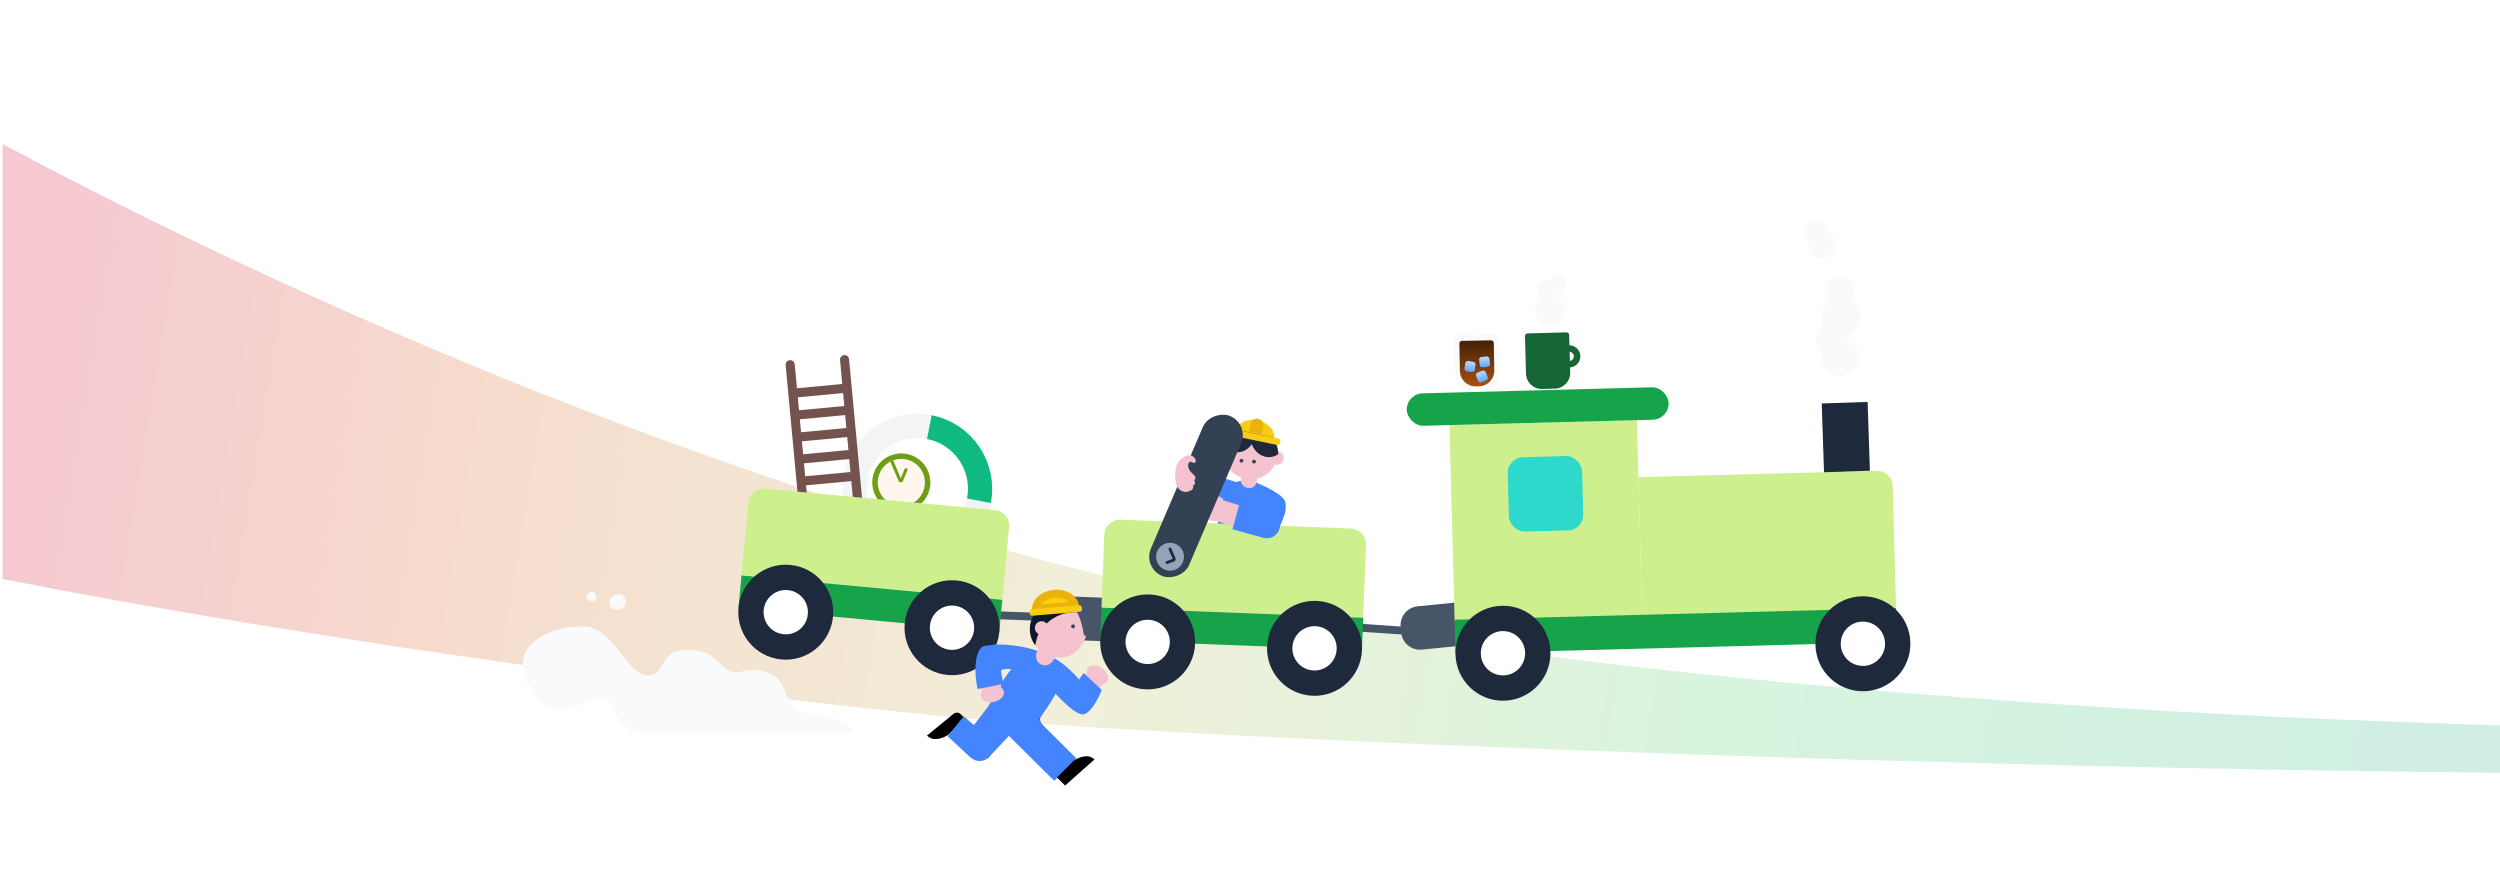 <svg width="1923" height="679" viewBox="0 0 1923 679" fill="none" xmlns="http://www.w3.org/2000/svg">
<g clip-path="url(#clip0_4903_172097)">
<circle cx="705.604" cy="375.921" r="48.248" transform="rotate(-78.947 705.604 375.921)" stroke="#F3F4F6" stroke-width="18.602"/>
<path d="M714.852 328.567C741.005 333.676 758.064 359.019 752.955 385.171" stroke="#10B981" stroke-width="18.602"/>
<circle cx="693.293" cy="371.117" r="20.243" transform="rotate(-22.93 693.293 371.117)" fill="#FFF7ED" stroke="#6E9E17" stroke-width="4.217"/>
<rect x="684.759" y="354.607" width="2.256" height="17.997" rx="1.128" transform="rotate(-22.93 684.759 354.607)" fill="#6E9E17" stroke="#6E9E17" stroke-width="0.145"/>
<rect x="696.266" y="359.818" width="2.211" height="11.413" rx="1.106" transform="rotate(22.311 696.266 359.818)" fill="#6E9E17" stroke="#6E9E17" stroke-width="0.145"/>
<g opacity="0.95">
<g style="mix-blend-mode:hard-light">
<path d="M1034 481.824C578 404.007 156.5 193.491 2 110.824V445.324C243.5 492.991 555 534.324 720.5 550.324C968.263 574.277 1880.17 603.991 2258 592.324V558.824C1967.17 568.324 1402 544.624 1034 481.824Z" fill="url(#paint0_linear_4903_172097)" fill-opacity="0.5"/>
</g>
<g style="mix-blend-mode:hard-light" filter="url(#filter0_b_4903_172097)">
<path d="M1034 481.824C578 404.007 156.5 193.491 2 110.824V445.324C243.5 492.991 555 534.324 720.5 550.324C968.263 574.277 1880.17 603.991 2258 592.324V558.824C1967.17 568.324 1402 544.624 1034 481.824Z" fill="white" fill-opacity="0.3"/>
</g>
</g>
<path d="M625.481 549.376C647.481 551.376 655.648 559.543 656.981 563.376C611.315 562.709 514.981 562.876 494.981 562.876C469.981 562.876 476.481 545.876 466.981 538.376C457.481 530.876 427.481 563.376 407.481 528.876C387.481 494.376 426.981 480.876 449.481 481.876C471.981 482.876 481.981 518.376 497.481 519.376C512.981 520.376 505.981 499.876 527.981 499.876C549.981 499.876 549.981 509.876 559.981 515.376C569.981 520.876 570.981 511.376 590.481 517.376C609.981 523.376 597.981 546.876 625.481 549.376Z" fill="#F8FAFC"/>
<path d="M473.827 457.363C467.486 459.182 467.496 466.857 471.999 468.324C474.903 469.27 477.013 469.267 479.583 467.319C482.796 464.884 481.754 455.09 473.827 457.363Z" fill="#F8FAFC"/>
<path d="M452.224 456.692C448.901 459.989 452.469 461.65 454.611 462.455C456.447 463.145 457.404 462.716 458.42 460.654C459.689 458.077 456.378 452.57 452.224 456.692Z" fill="#F8FAFC"/>
<path d="M938.109 387.803C939.102 376.769 948.851 368.629 959.885 369.622C970.92 370.614 979.06 380.364 978.067 391.398L975.955 414.88L935.996 411.285L938.109 387.803Z" fill="#4484FF"/>
<path d="M941.446 350.083C942.567 361.469 952.707 369.791 964.093 368.669C975.479 367.548 983.8 357.408 982.679 346.022C981.558 334.636 971.418 326.314 960.032 327.436C948.645 328.557 940.324 338.697 941.446 350.083Z" fill="#F5C2D0"/>
<ellipse cx="1.48" cy="1.422" rx="1.48" ry="1.422" transform="matrix(-1 0.024 0.024 1 956.367 352.953)" fill="#334155"/>
<ellipse cx="1.48" cy="1.465" rx="1.48" ry="1.465" transform="matrix(-0.997 -0.071 -0.071 0.997 966.156 353.711)" fill="#334155"/>
<circle cx="5.179" cy="5.179" r="5.179" transform="matrix(-0.995 0.098 0.098 0.995 947.547 342.784)" fill="#F5C2D0"/>
<circle cx="5.179" cy="5.179" r="5.179" transform="matrix(-0.995 0.098 0.098 0.995 986.914 346.675)" fill="#F5C2D0"/>
<path fill-rule="evenodd" clip-rule="evenodd" d="M942.428 343.789C945.272 346.633 949.063 348.21 953.056 347.816C957.11 347.417 960.563 345.067 962.795 341.64C965.195 347.991 970.954 352.21 977.209 351.594C979.458 351.372 981.521 350.551 983.294 349.278C983.272 348.871 983.241 348.463 983.201 348.052C981.912 334.968 971.637 325.269 960.25 326.391C951.373 327.265 944.44 334.459 942.428 343.789Z" fill="#1E293B"/>
<rect x="952.992" y="364.823" width="12.557" height="12.557" rx="6.279" transform="rotate(-15.081 952.992 364.823)" fill="#F5C2D0"/>
<path fill-rule="evenodd" clip-rule="evenodd" d="M980.203 336.689L950.642 330.523C952.482 324.934 959.79 321.769 967.554 323.389C975.318 325.008 980.752 330.831 980.203 336.689Z" fill="#FACC15"/>
<rect x="945.711" y="329.495" width="40.264" height="5.033" rx="1.678" transform="rotate(11.782 945.711 329.495)" fill="#FACC15"/>
<path d="M961.863 326.01C962.431 323.289 965.096 321.543 967.818 322.111C970.539 322.678 972.284 325.344 971.717 328.065L970.347 334.634L960.493 332.579L961.863 326.01Z" fill="#EAB308"/>
<path fill-rule="evenodd" clip-rule="evenodd" d="M646.144 276.961C645.964 275.036 647.379 273.33 649.303 273.15C651.228 272.97 652.934 274.385 653.114 276.31L665.948 413.711C666.128 415.636 664.713 417.342 662.789 417.522C660.864 417.702 659.158 416.287 658.978 414.362L654.836 370.02C654.676 370.059 654.511 370.087 654.341 370.102L620.489 373.264C620.32 373.28 620.152 373.284 619.988 373.276L623.479 410.648C623.658 412.573 622.244 414.279 620.319 414.458C618.395 414.638 616.689 413.224 616.509 411.299L604.326 280.867C604.146 278.942 605.56 277.236 607.485 277.056C609.409 276.877 611.115 278.291 611.295 280.216L613.019 298.671C613.179 298.632 613.344 298.605 613.514 298.589L647.366 295.427C647.535 295.411 647.703 295.407 647.868 295.415L646.144 276.961ZM619.343 366.377C619.504 366.338 619.669 366.311 619.838 366.295L653.69 363.133C653.86 363.117 654.027 363.113 654.192 363.122L653.255 353.094C653.095 353.132 652.93 353.16 652.76 353.176L618.908 356.338C618.739 356.353 618.571 356.357 618.407 356.349L619.343 366.377ZM617.762 349.45C617.923 349.411 618.088 349.384 618.257 349.368L652.109 346.206C652.278 346.19 652.446 346.187 652.611 346.195L651.674 336.167C651.514 336.205 651.348 336.233 651.179 336.249L617.327 339.411C617.158 339.427 616.99 339.43 616.825 339.422L617.762 349.45ZM650.528 329.279C650.697 329.263 650.865 329.26 651.03 329.268L650.093 319.241C649.933 319.28 649.767 319.307 649.598 319.323L615.746 322.485C615.577 322.501 615.409 322.504 615.244 322.496L616.181 332.523C616.341 332.485 616.507 332.457 616.676 332.441L650.528 329.279ZM648.512 302.314L649.449 312.342C649.284 312.334 649.116 312.338 648.947 312.353L615.095 315.515C614.926 315.531 614.76 315.559 614.6 315.597L613.663 305.57C613.828 305.578 613.996 305.574 614.165 305.558L648.017 302.396C648.186 302.381 648.352 302.353 648.512 302.314Z" fill="#74534E"/>
<path d="M1077.36 482.358C1076.56 474.329 1082.41 467.171 1090.44 466.37L1120.73 463.345L1124.05 496.658L1093.77 499.682C1085.74 500.484 1078.58 494.626 1077.78 486.597L1077.36 482.358Z" fill="#475569"/>
<rect x="1046.09" y="479.806" width="34.087" height="6.087" transform="rotate(3.87 1046.09 479.806)" fill="#475569"/>
<rect x="1114.92" y="326.971" width="144.261" height="151.565" transform="rotate(-1.507 1114.92 326.971)" fill="#CDEF8E"/>
<path d="M1260.29 366.988L1443.62 362.165C1450.24 361.991 1455.75 367.22 1455.93 373.846L1458.45 469.552L1263.12 474.69L1260.29 366.988Z" fill="#CDEF8E"/>
<rect x="1159.42" y="351.983" width="57.217" height="57.217" rx="12" transform="rotate(-1.507 1159.42 351.983)" fill="#2DD9CA"/>
<rect x="1118.85" y="476.698" width="339.753" height="26" transform="rotate(-1.507 1118.85 476.698)" fill="#16A34A"/>
<rect x="1081.76" y="302.878" width="201.478" height="24.956" rx="12.478" transform="rotate(-1.507 1081.76 302.878)" fill="#16A34A"/>
<circle cx="1156.08" cy="502.47" r="26.783" transform="rotate(-1.507 1156.08 502.47)" fill="white" stroke="#1E293B" stroke-width="19.478"/>
<circle cx="1432.94" cy="495.186" r="26.783" transform="rotate(-1.507 1432.94 495.186)" fill="white" stroke="#1E293B" stroke-width="19.478"/>
<path fill-rule="evenodd" clip-rule="evenodd" d="M1404.73 178.178C1404.73 178.145 1404.73 178.113 1404.73 178.08C1404.57 173.388 1400.86 169.705 1396.45 169.853C1392.03 170.002 1388.58 173.926 1388.74 178.617C1388.82 181.13 1389.93 183.353 1391.61 184.854C1391.22 186.01 1391.03 187.254 1391.07 188.545C1391.27 194.341 1396.12 198.881 1401.92 198.686C1407.72 198.492 1412.26 193.636 1412.06 187.84C1411.91 183.27 1408.86 179.481 1404.73 178.178ZM1419.51 260.841C1419.51 260.771 1419.51 260.701 1419.51 260.631C1419.49 260.028 1419.42 259.438 1419.31 258.863C1426.18 257.295 1431.19 251.038 1430.95 243.737C1430.77 238.382 1427.8 233.776 1423.49 231.267C1425.3 229.156 1426.36 226.384 1426.26 223.383C1426.05 217.035 1420.73 212.062 1414.38 212.275C1408.04 212.489 1403.06 217.807 1403.28 224.155C1403.38 227.359 1404.79 230.212 1406.98 232.225C1403.18 235.065 1400.79 239.651 1400.97 244.744C1401.04 246.961 1401.59 249.049 1402.52 250.913C1398.82 252.928 1396.37 256.907 1396.52 261.403C1396.65 265.239 1398.64 268.573 1401.6 270.563C1401.15 272.046 1400.93 273.626 1400.99 275.26C1401.26 283.264 1407.96 289.534 1415.97 289.265C1423.97 288.997 1430.24 282.29 1429.97 274.287C1429.76 267.852 1425.38 262.538 1419.51 260.841Z" fill="#F8FAFC"/>
<path fill-rule="evenodd" clip-rule="evenodd" d="M1204.99 217.393C1205.03 220.429 1202.99 223.009 1200.19 223.774C1200.14 225.95 1199.3 227.936 1197.94 229.451C1201.21 231.445 1203.42 235.027 1203.47 239.141C1203.56 245.501 1198.47 250.727 1192.11 250.811C1185.75 250.896 1180.52 245.809 1180.44 239.448C1180.39 235.535 1182.29 232.051 1185.25 229.93C1183.6 228.351 1182.57 226.138 1182.53 223.677C1182.47 218.801 1186.37 214.795 1191.25 214.73C1191.68 214.724 1192.1 214.749 1192.52 214.804C1193.52 212.564 1195.76 210.992 1198.38 210.957C1201.98 210.909 1204.94 213.791 1204.99 217.393Z" fill="#F8FAFC"/>
<rect x="1401.27" y="310.342" width="35.304" height="52.956" transform="rotate(-1.924 1401.27 310.342)" fill="#1E293B"/>
<path d="M802.727 472.598C803.038 464.536 809.825 458.251 817.887 458.562L848.299 459.732L847.012 493.185L816.6 492.015C808.538 491.705 802.254 484.918 802.564 476.856L802.727 472.598Z" fill="#475569"/>
<rect x="767.57" y="470.217" width="34.087" height="6.087" transform="rotate(2.203 767.57 470.217)" fill="#475569"/>
<path d="M849.414 411.278C849.668 404.656 855.244 399.494 861.866 399.748L1039.21 406.571C1045.84 406.826 1051 412.401 1050.74 419.023L1048.58 475.156L847.254 467.411L849.414 411.278Z" fill="#CDEF8E"/>
<rect x="847.258" y="467.41" width="201.478" height="24.956" transform="rotate(2.203 847.258 467.41)" fill="#16A34A"/>
<circle cx="882.794" cy="493.752" r="26.783" transform="rotate(2.203 882.794 493.752)" fill="white" stroke="#1E293B" stroke-width="19.478"/>
<circle cx="1011.13" cy="498.69" r="26.783" transform="rotate(2.203 1011.13 498.69)" fill="white" stroke="#1E293B" stroke-width="19.478"/>
<path d="M575.587 386.716C576.203 380.117 582.052 375.267 588.651 375.884L765.36 392.391C771.959 393.007 776.808 398.856 776.192 405.455L770.967 461.385L570.362 442.646L575.587 386.716Z" fill="#CDEF8E"/>
<rect x="570.359" y="442.646" width="201.478" height="24.956" transform="rotate(5.337 570.359 442.646)" fill="#16A34A"/>
<circle cx="604.404" cy="470.891" r="26.783" transform="rotate(5.337 604.404 470.891)" fill="white" stroke="#1E293B" stroke-width="19.478"/>
<circle cx="732.279" cy="482.836" r="26.783" transform="rotate(5.337 732.279 482.836)" fill="white" stroke="#1E293B" stroke-width="19.478"/>
<path d="M969.075 391.122C970.842 386.068 976.371 383.402 981.425 385.169C986.567 386.966 989.22 392.646 987.296 397.742L983.159 408.705L965.239 402.099L969.075 391.122Z" fill="#4484FF"/>
<path d="M988.776 386.617C988.002 380.911 973.436 374.211 966.5 371.324L967.968 374.9L987.28 397.824C988.087 396.466 989.55 392.322 988.776 386.617Z" fill="#4484FF"/>
<path d="M1173.02 258.541C1172.99 257.437 1173.86 256.517 1174.96 256.487L1204.95 255.664C1206.05 255.634 1206.97 256.505 1207 257.609L1207.8 286.6C1207.98 293.225 1202.76 298.743 1196.13 298.924L1186.14 299.199C1179.51 299.381 1173.99 294.157 1173.81 287.532L1173.02 258.541Z" fill="#166534"/>
<circle cx="1207.11" cy="274.117" r="6" transform="rotate(1.16 1207.11 274.117)" stroke="#166534" stroke-width="5"/>
<path d="M1118.69 259.783C1118.67 258.678 1119.55 257.766 1120.66 257.745L1150.65 257.173C1151.75 257.152 1152.67 258.03 1152.69 259.135L1153.24 288.131C1153.37 294.758 1148.1 300.232 1141.47 300.358L1131.47 300.549C1124.85 300.675 1119.37 295.406 1119.25 288.78L1118.69 259.783Z" fill="#F8FAFC"/>
<path d="M1122.55 264.241C1122.53 263.136 1123.41 262.224 1124.52 262.203L1146.97 261.775C1148.07 261.754 1148.98 262.632 1149.01 263.736L1149.41 284.927C1149.54 291.553 1144.27 297.027 1137.64 297.154L1135.18 297.201C1128.56 297.327 1123.08 292.058 1122.96 285.432L1122.55 264.241Z" fill="url(#paint1_linear_4903_172097)"/>
<rect x="1134.69" y="287.355" width="8" height="8" rx="2" transform="rotate(-21.854 1134.69 287.355)" fill="url(#paint2_linear_4903_172097)"/>
<rect x="1127.33" y="277.413" width="8" height="8" rx="2" transform="rotate(8.055 1127.33 277.413)" fill="url(#paint3_linear_4903_172097)"/>
<rect x="1137.51" y="274.831" width="8" height="8" rx="2" transform="rotate(-6.466 1137.51 274.831)" fill="url(#paint4_linear_4903_172097)"/>
<path d="M923.5 358.825C929.5 364.025 944.333 368.991 951 370.825L940.5 384.825L916 373.325C916 366.325 917.5 353.625 923.5 358.825Z" fill="#4484FF"/>
<rect x="955" y="384.028" width="20" height="28.924" rx="10" transform="rotate(-37.606 955 384.028)" fill="#4484FF"/>
<rect x="968.633" y="393.551" width="16.754" height="36.222" rx="8.377" transform="rotate(107.56 968.633 393.551)" fill="#F5C2D0"/>
<path d="M977.154 394.439C982.475 395.917 985.59 401.43 984.111 406.751C982.633 412.072 977.12 415.187 971.799 413.708L948 407.094L953.355 387.824L977.154 394.439Z" fill="#4484FF"/>
<ellipse cx="934.781" cy="391.2" rx="7.067" ry="9.81" transform="rotate(18.206 934.781 391.2)" fill="#F5C2D0"/>
<rect x="878.977" y="436.667" width="133.704" height="32" rx="16" transform="rotate(-66.849 878.977 436.667)" fill="#334155"/>
<circle cx="899.98" cy="428.246" r="10.74" transform="rotate(-66.849 899.98 428.246)" fill="#94A3B8"/>
<path d="M897.613 432.717L902.653 430.866C903.127 430.692 903.356 430.156 903.155 429.693L899.917 422.26" stroke="#1E293B" stroke-width="2.192" stroke-linecap="round"/>
<path d="M915.374 377.387C914.925 377.786 913.518 378.555 911.482 378.436C904.866 377.341 904.432 371.344 904.016 368.372C903.654 363.374 903.897 355.969 909.793 351.914C917.162 346.845 921.241 354.352 919.398 355.62C917.556 356.887 916.219 354.549 915.298 355.183C914.377 355.817 913.099 357.51 914.574 360.838C916.049 364.166 919.228 365.236 919.505 367.216C919.727 368.801 918.792 369.336 918.297 369.405C918.65 369.524 919.313 370.172 919.138 371.812C918.972 373.369 917.948 373.347 917.382 373.117C917.73 373.308 918.168 373.992 917.642 375.555C917.071 377.25 915.892 377.482 915.374 377.387Z" fill="#F5C2D0"/>
<path d="M800.389 556.318L790.343 547.528L780.297 533.715L806.667 537.482C805.83 540.412 801.393 543.258 800.389 546.272C799.384 549.286 799.97 553.807 800.389 556.318Z" fill="#0A1830"/>
<rect x="760.148" y="551.295" width="20.092" height="32.491" rx="10.046" transform="rotate(39.365 760.148 551.295)" fill="#F5C2D0"/>
<path d="M734.998 571.524L747.624 556.464L760.299 567.831C764.459 571.563 764.758 577.99 760.985 582.112C757.184 586.264 750.696 586.501 746.623 582.616L734.998 571.524Z" fill="#4484FF"/>
<path d="M802 557.524C798.4 553.924 799.167 550.358 800 549.024L790 541.524L786.5 557.524C793.167 559.024 805.6 561.124 802 557.524Z" fill="#4484FF"/>
<path d="M772.977 526.701L796.283 544.63L759.498 583.601L747.464 559.866L772.977 526.701Z" fill="#4484FF"/>
<rect x="772.922" y="562.886" width="24.252" height="53.532" transform="rotate(-45.186 772.922 562.886)" fill="#4484FF"/>
<path d="M825.557 585.433L813 597.99L819.279 604.27C819.697 603.852 824.804 599.247 841.882 584.177C836.859 579.154 828.906 582.921 825.557 585.433Z" fill="black"/>
<path d="M729.451 565.139L742.471 553.062L739.153 549.484C737.651 547.864 735.075 547.709 733.374 549.12C730.136 551.807 723.962 556.891 713.091 565.78C717.921 570.989 726.01 567.523 729.451 565.139Z" fill="black"/>
<path fill-rule="evenodd" clip-rule="evenodd" d="M847.236 514.916C843.919 512.402 839.193 513.054 836.68 516.37L829.823 525.419C826.796 523.694 822.873 524.256 820.466 526.964C817.701 530.074 817.981 534.837 821.091 537.601L825.22 541.271C825.452 541.478 825.694 541.667 825.943 541.84C826.116 541.998 826.298 542.15 826.488 542.295C829.805 544.808 834.531 544.157 837.044 540.84L848.69 525.471C851.203 522.155 850.552 517.429 847.236 514.916Z" fill="#F5C2D0"/>
<ellipse cx="844.104" cy="519.167" rx="9.113" ry="6.279" transform="rotate(35.311 844.104 519.167)" fill="#F5C2D0"/>
<path d="M767 495.701C781.064 495.701 795.368 499.149 799.135 501.242C801.228 502.497 806.419 505.26 810.437 506.265C814.455 507.269 825.814 517.26 830 522.701C830 523.957 827.515 528.366 825.506 531.379C823.497 534.393 819.646 537.658 817.971 538.914L812 533.701L807.5 541.201L799.135 553.701L760.5 542.701C767 532.201 772 521.201 777.788 515.055C776.783 514.05 773.602 514.636 770.253 515.055C770.253 511.706 767 503.738 767 495.701Z" fill="#4484FF"/>
<path d="M728.85 566.298L741.382 550.902L758.873 566.656C763.003 570.375 763.31 576.747 759.557 580.846C755.826 584.922 749.498 585.201 745.422 581.47L728.85 566.298Z" fill="#4484FF"/>
<ellipse cx="763.254" cy="533.8" rx="9.113" ry="6.279" transform="rotate(-12.477 763.254 533.8)" fill="#F5C2D0"/>
<path d="M834.5 549.201C828.9 551.601 816.167 538.535 810.5 531.701L814.5 524.701L830 522.701L833.5 517.701L847.5 530.701C845.5 535.868 840.1 546.801 834.5 549.201Z" fill="#4484FF"/>
<path d="M793.004 480.68C791.124 491.965 798.187 502.896 809.473 504.776C825.25 509.514 831.371 496.416 833.014 491.756C833.38 490.716 833.487 489.629 833.39 488.531C832.87 482.658 830.099 463.138 816.28 463.906C804.994 462.026 794.883 469.394 793.004 480.68Z" fill="#F5C2D0"/>
<path d="M834.168 488.644C833.052 488.418 833.224 484.004 832.625 483.004L829.686 488.994L825.005 503.004C830.505 500.004 834.902 491.403 835.177 490.297C835.476 489.097 834.964 488.806 834.168 488.644Z" fill="#F5C2D0"/>
<path fill-rule="evenodd" clip-rule="evenodd" d="M828.954 470.885C824.012 470.78 815.048 471.204 806.906 477.966C798.941 484.581 797.962 488.862 796.526 495.14C796.438 495.525 796.348 495.918 796.255 496.319C792.988 491.951 791.44 486.308 792.407 480.503C794.287 469.217 804.96 461.592 816.245 463.472C821.452 464.339 825.88 467.078 828.954 470.885Z" fill="#0F172A"/>
<ellipse cx="1.48" cy="1.486" rx="1.48" ry="1.486" transform="matrix(-0.997 0.074 0.074 0.997 826.75 480.2)" fill="#334155"/>
<circle cx="5.179" cy="5.179" r="5.179" transform="matrix(-0.986 -0.164 -0.164 0.986 807.148 478.761)" fill="#F5C2D0"/>
<rect x="803.281" y="493.255" width="14" height="16.189" rx="7" transform="rotate(35 803.281 493.255)" fill="#F5C2D0"/>
<mask id="path-83-outside-1_4903_172097" maskUnits="userSpaceOnUse" x="791.741" y="452.112" width="39.279" height="20.094" fill="black">
<rect fill="white" x="791.741" y="452.112" width="39.279" height="20.094"/>
<path fill-rule="evenodd" clip-rule="evenodd" d="M826.936 465.818L796.842 468.324C797.015 462.442 803.119 457.327 811.023 456.669C818.927 456.011 825.794 460.046 826.936 465.818Z"/>
</mask>
<path fill-rule="evenodd" clip-rule="evenodd" d="M826.936 465.818L796.842 468.324C797.015 462.442 803.119 457.327 811.023 456.669C818.927 456.011 825.794 460.046 826.936 465.818Z" fill="#FACC15"/>
<path d="M796.842 468.324L793.844 468.236L793.746 471.592L797.091 471.313L796.842 468.324ZM826.936 465.818L827.185 468.808L830.53 468.53L829.879 465.236L826.936 465.818ZM797.091 471.313L827.185 468.808L826.687 462.829L796.594 465.334L797.091 471.313ZM799.841 468.411C799.951 464.662 804.198 460.248 811.272 459.659L810.774 453.68C802.041 454.407 794.078 460.222 793.844 468.236L799.841 468.411ZM811.272 459.659C818.347 459.07 823.265 462.721 823.993 466.401L829.879 465.236C828.322 457.372 819.508 452.953 810.774 453.68L811.272 459.659Z" fill="#EAB308" mask="url(#path-83-outside-1_4903_172097)"/>
<rect x="791.828" y="468.742" width="40.264" height="5.033" rx="1.678" transform="rotate(-4.759 791.828 468.742)" fill="#FACC15"/>
<path d="M770.007 529.487C770.343 533.635 767.254 537.27 763.107 537.606C758.959 537.943 755.324 534.854 754.987 530.706L753.03 506.589C752.693 502.442 755.782 498.807 759.93 498.47C764.077 498.133 767.713 501.223 768.049 505.37L770.007 529.487Z" fill="#F5C2D0"/>
<path d="M769.998 516.201C769.998 514.201 776.331 513.868 776.498 514.201V507.201L766.998 495.701C765.498 495.701 767.598 495.501 757.998 496.701C748.398 497.901 749.665 521.001 751.998 530.001L771.998 526.001C771.664 524.501 769.998 518.201 769.998 516.201Z" fill="#4484FF"/>
</g>
<defs>
<filter id="filter0_b_4903_172097" x="-10" y="98.824" width="2280" height="508.118" filterUnits="userSpaceOnUse" color-interpolation-filters="sRGB">
<feFlood flood-opacity="0" result="BackgroundImageFix"/>
<feGaussianBlur in="BackgroundImageFix" stdDeviation="6"/>
<feComposite in2="SourceAlpha" operator="in" result="effect1_backgroundBlur_4903_172097"/>
<feBlend mode="normal" in="SourceGraphic" in2="effect1_backgroundBlur_4903_172097" result="shape"/>
</filter>
<linearGradient id="paint0_linear_4903_172097" x1="2" y1="244.824" x2="1921" y2="566.824" gradientUnits="userSpaceOnUse">
<stop stop-color="#E35975"/>
<stop offset="0.195" stop-color="#E39668"/>
<stop offset="0.45" stop-color="#D6D291"/>
<stop offset="0.69" stop-color="#88DF9E"/>
<stop offset="1" stop-color="#71CEA9"/>
</linearGradient>
<linearGradient id="paint1_linear_4903_172097" x1="1135.74" y1="261.989" x2="1136.41" y2="297.177" gradientUnits="userSpaceOnUse">
<stop stop-color="#422006"/>
<stop offset="1" stop-color="#A8510F"/>
</linearGradient>
<linearGradient id="paint2_linear_4903_172097" x1="1138.69" y1="287.355" x2="1138.69" y2="295.355" gradientUnits="userSpaceOnUse">
<stop stop-color="#BFDBFE"/>
<stop offset="1" stop-color="#60A5FA"/>
</linearGradient>
<linearGradient id="paint3_linear_4903_172097" x1="1131.33" y1="277.413" x2="1131.33" y2="285.413" gradientUnits="userSpaceOnUse">
<stop stop-color="#BFDBFE"/>
<stop offset="1" stop-color="#60A5FA"/>
</linearGradient>
<linearGradient id="paint4_linear_4903_172097" x1="1141.51" y1="274.831" x2="1141.51" y2="282.831" gradientUnits="userSpaceOnUse">
<stop stop-color="#BFDBFE"/>
<stop offset="1" stop-color="#60A5FA"/>
</linearGradient>
<clipPath id="clip0_4903_172097">
<rect width="1923" height="679" fill="white"/>
</clipPath>
</defs>
</svg>
